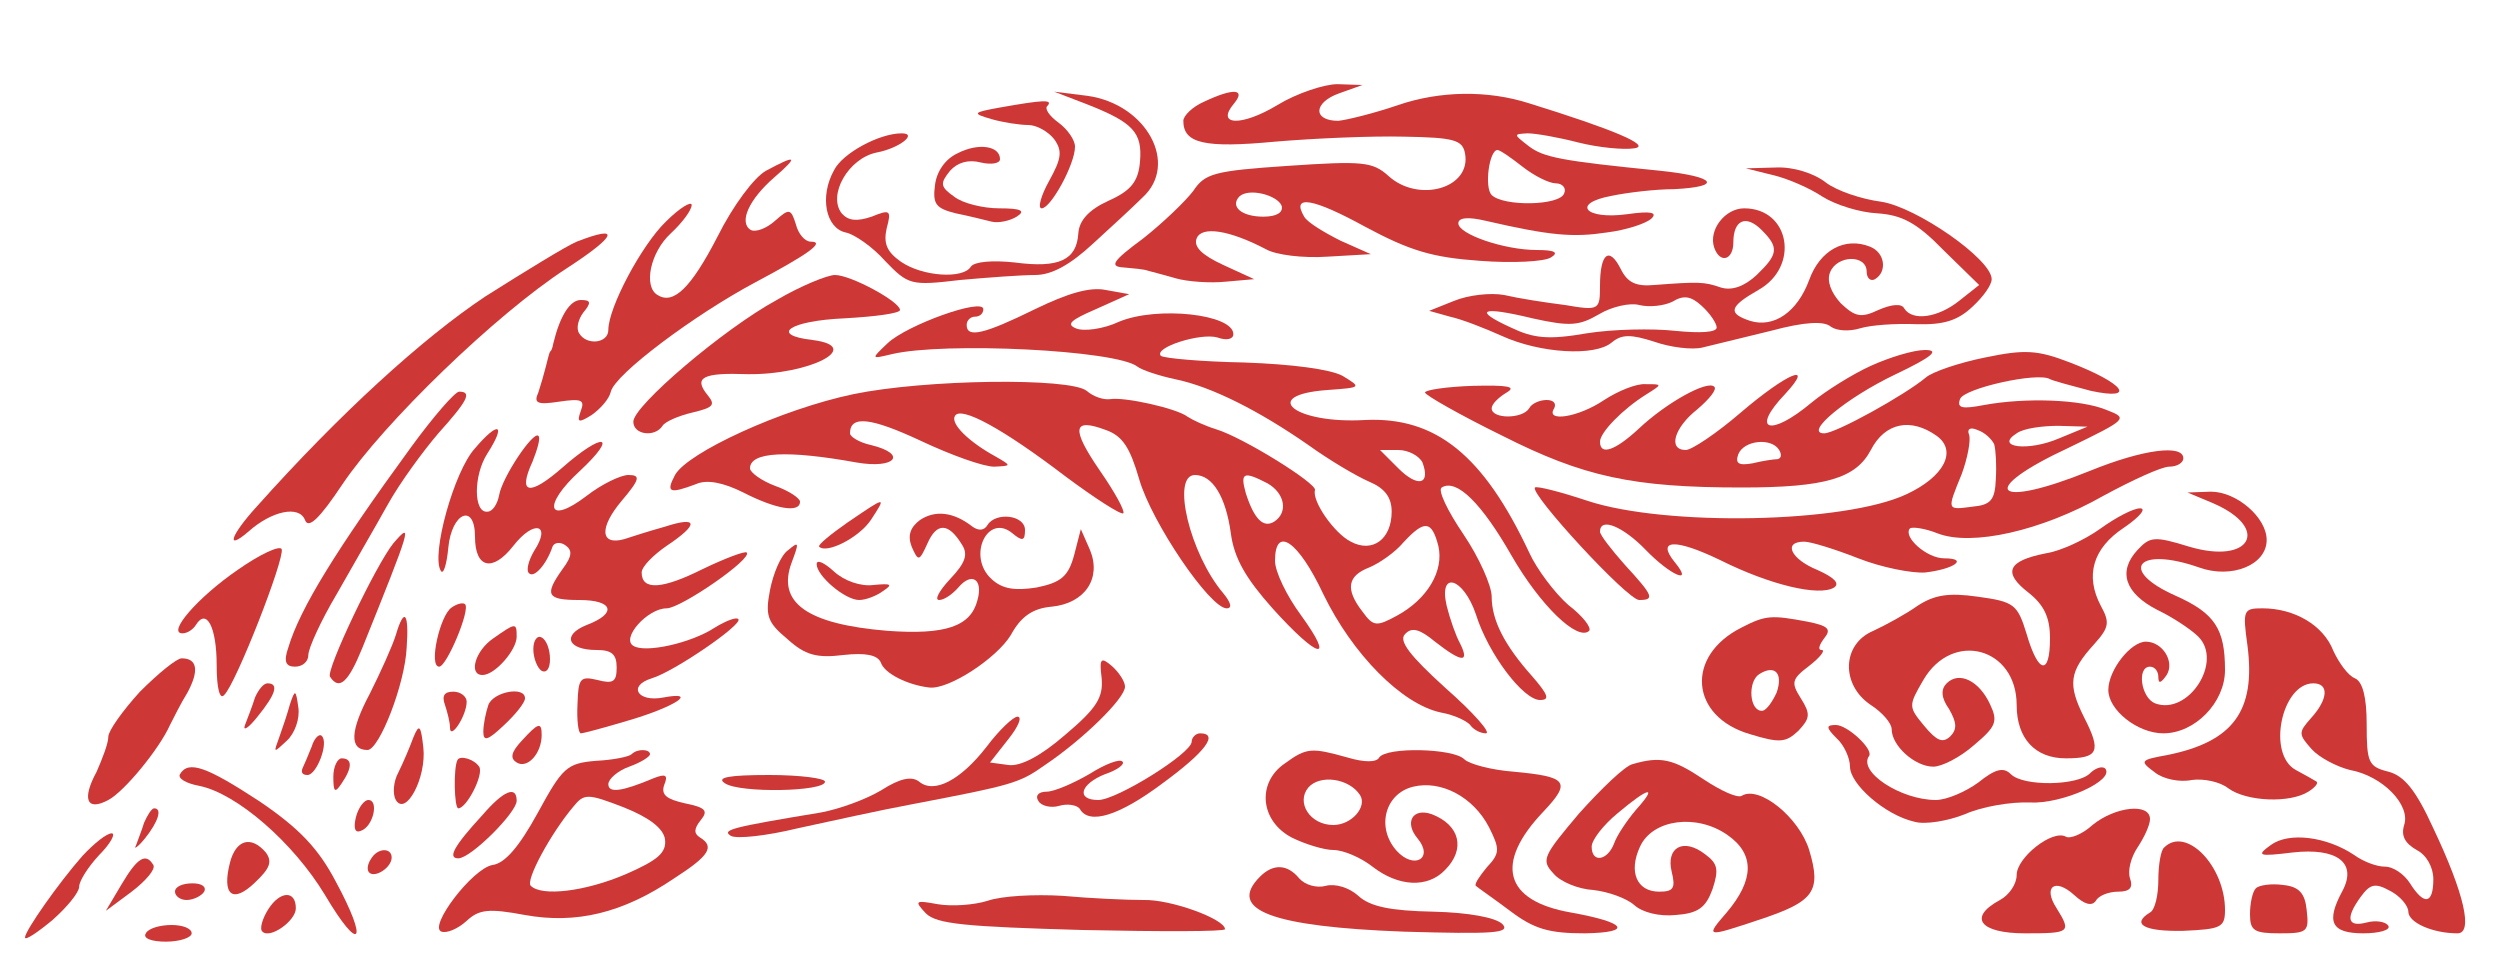 <?xml version="1.0" standalone="no"?>
<!DOCTYPE svg PUBLIC "-//W3C//DTD SVG 20010904//EN"
 "http://www.w3.org/TR/2001/REC-SVG-20010904/DTD/svg10.dtd">
<svg version="1.0" xmlns="http://www.w3.org/2000/svg"
 width="300pt" height="117pt" viewBox="0 0 300 117"
 preserveAspectRatio="xMidYMid meet">
<g transform="translate(0,117) scale(0.1,-0.1)"
fill="#cd3736" stroke="none">
<path d="M1533 1044 c-43 -26 -75 -25 -52 2 14 17 0 19 -36 2 -14 -6 -25 -17
-25 -23 0 -27 25 -33 110 -25 47 4 116 7 155 6 60 -1 70 -4 73 -20 8 -42 -56
-60 -92 -27 -19 17 -31 18 -120 12 -89 -6 -100 -9 -114 -30 -9 -12 -36 -38
-60 -57 -38 -28 -41 -34 -23 -35 11 -1 24 -2 29 -4 4 -1 19 -5 33 -9 14 -4 41
-6 60 -4 l34 3 -37 17 c-26 12 -36 22 -32 32 6 15 39 10 83 -13 12 -7 45 -11
74 -9 l52 3 -36 16 c-20 10 -40 22 -44 29 -16 27 11 22 73 -12 54 -29 81 -37
138 -41 39 -3 77 -1 85 4 10 6 5 9 -17 9 -39 0 -94 19 -94 32 0 7 12 8 33 3
78 -18 105 -20 145 -14 24 3 48 11 54 17 7 7 -1 9 -29 5 -51 -7 -68 13 -19 22
19 4 53 8 75 8 59 3 50 15 -16 22 -120 12 -141 16 -159 30 -18 14 -18 14 -1
15 10 0 38 -5 61 -11 24 -6 54 -9 67 -7 22 3 -26 23 -126 54 -50 16 -107 15
-157 -2 -29 -10 -62 -18 -72 -19 -31 0 -30 22 1 33 l28 10 -30 1 c-16 0 -49
-11 -72 -25z m294 -74 c14 -11 32 -20 40 -20 8 0 13 -6 10 -12 -5 -15 -73 -16
-87 -2 -9 9 -3 54 7 54 3 0 16 -9 30 -20z m-289 -47 c2 -8 -6 -13 -22 -13 -26
0 -40 12 -29 24 11 11 46 2 51 -11z"/>
<path d="M1304 1045 c56 -22 67 -34 64 -69 -2 -24 -11 -35 -38 -47 -24 -11
-35 -24 -36 -39 -2 -32 -23 -42 -76 -35 -27 3 -49 1 -53 -5 -9 -15 -58 -12
-84 6 -17 12 -21 22 -17 40 6 22 4 23 -18 14 -18 -6 -28 -5 -36 4 -17 22 8 66
42 73 27 5 50 23 30 23 -27 0 -71 -24 -81 -44 -18 -32 -10 -70 14 -75 10 -2
32 -17 47 -34 28 -29 31 -30 90 -23 33 3 74 6 90 6 20 0 42 12 70 38 22 20 49
45 59 55 44 40 5 112 -66 122 l-40 5 39 -15z"/>
<path d="M1200 1041 c-33 -6 -34 -7 -10 -14 14 -4 34 -7 44 -7 10 0 24 -8 31
-17 10 -14 9 -23 -6 -50 -10 -18 -14 -33 -9 -33 11 0 40 53 40 74 0 8 -9 21
-20 29 -11 8 -17 17 -13 20 7 8 -6 7 -57 -2z"/>
<path d="M1149 986 c-15 -7 -25 -22 -27 -38 -3 -23 1 -28 25 -34 15 -3 35 -8
43 -10 8 -2 22 1 30 6 11 7 6 10 -21 10 -19 0 -44 6 -54 14 -17 12 -17 16 -5
31 9 10 22 14 37 10 13 -3 23 -1 23 4 0 16 -26 20 -51 7z"/>
<path d="M919 965 c-14 -8 -39 -41 -58 -79 -32 -62 -53 -82 -72 -70 -17 10 -9
51 16 74 14 13 25 28 25 34 0 5 -14 -3 -31 -20 -29 -28 -69 -103 -69 -130 0
-16 -26 -19 -35 -4 -4 6 -1 17 5 25 10 12 9 15 -3 15 -13 0 -25 -19 -33 -52
-1 -5 -2 -9 -4 -10 -1 -2 -3 -10 -5 -18 -2 -8 -6 -22 -9 -31 -6 -13 -1 -15 25
-11 27 4 31 2 26 -11 -5 -14 -3 -15 13 -5 10 7 21 19 23 28 5 21 100 92 173
131 64 34 85 49 67 49 -7 0 -15 9 -18 21 -6 19 -8 19 -25 4 -10 -9 -23 -14
-29 -11 -15 9 -2 37 28 63 30 26 27 28 -10 8z"/>
<path d="M2127 960 c18 -4 45 -16 60 -26 16 -10 45 -19 66 -20 29 -2 47 -11
79 -44 l43 -42 -24 -19 c-25 -20 -56 -25 -66 -9 -3 6 -15 5 -31 -2 -21 -10
-28 -8 -45 8 -12 13 -17 27 -13 37 8 21 44 22 44 1 0 -8 5 -12 10 -9 15 9 12
32 -6 39 -30 12 -60 -4 -73 -40 -14 -38 -42 -58 -71 -49 -27 9 -25 17 10 37
50 28 38 98 -17 98 -23 0 -43 -26 -36 -47 7 -20 23 -15 23 6 0 27 15 34 34 15
21 -21 20 -29 -6 -54 -15 -14 -30 -19 -43 -15 -20 7 -27 7 -80 3 -22 -2 -32 3
-40 19 -14 28 -25 19 -25 -20 0 -29 -1 -30 -42 -23 -24 3 -56 8 -73 12 -16 3
-43 0 -60 -7 l-30 -12 25 -7 c14 -3 42 -14 62 -23 46 -21 112 -25 132 -8 12
10 23 10 51 1 20 -7 46 -10 58 -7 12 3 49 12 82 20 41 11 64 12 72 5 7 -5 22
-6 35 -2 13 4 43 6 67 5 33 -1 50 4 68 21 13 12 23 26 23 33 0 24 -91 87 -133
93 -23 3 -53 13 -66 23 -14 11 -39 19 -60 18 l-36 -1 32 -8z m-67 -183 c0 -6
-20 -7 -50 -4 -27 3 -75 2 -106 -3 -46 -8 -64 -6 -91 7 -46 21 -36 26 26 11
45 -10 56 -9 80 5 15 9 37 14 48 11 12 -3 30 -1 40 4 13 8 22 7 35 -5 10 -9
18 -21 18 -26z"/>
<path d="M692 880 c-12 -5 -61 -35 -110 -66 -75 -50 -174 -140 -274 -252 -31
-34 -38 -54 -10 -30 28 25 61 32 68 14 4 -11 17 1 45 43 49 73 184 204 269
259 60 39 66 53 12 32z"/>
<path d="M932 810 c-64 -35 -172 -127 -172 -146 0 -16 26 -19 35 -5 3 5 19 12
36 16 25 6 28 9 18 21 -17 21 -6 27 48 25 74 -1 141 33 78 41 -52 6 -28 23 38
26 37 2 67 6 67 10 0 10 -59 42 -78 42 -9 0 -41 -13 -70 -30z"/>
<path d="M1242 799 c-61 -30 -82 -35 -82 -19 0 6 5 10 10 10 6 0 10 4 10 9 0
14 -92 -19 -115 -41 -20 -19 -20 -19 5 -13 63 15 270 5 295 -15 5 -4 26 -11
45 -15 44 -9 101 -38 160 -79 25 -18 57 -37 73 -44 19 -8 27 -19 27 -36 0 -33
-23 -50 -49 -36 -20 10 -47 49 -43 62 2 8 -86 63 -119 73 -13 4 -28 11 -34 15
-13 10 -76 24 -93 21 -8 -1 -20 3 -28 10 -20 16 -193 14 -280 -4 -86 -18 -199
-70 -214 -97 -11 -21 -7 -23 25 -11 13 6 33 2 57 -10 39 -20 68 -25 68 -11 0
4 -13 13 -30 19 -16 6 -30 16 -30 21 0 20 45 22 128 7 46 -8 62 10 17 21 -14
3 -25 10 -25 14 0 22 25 19 85 -9 36 -17 75 -31 88 -31 21 1 21 1 2 12 -33 18
-55 40 -49 49 7 12 57 -15 133 -73 35 -26 66 -46 69 -44 2 3 -10 25 -28 51
-35 51 -33 64 7 49 20 -7 29 -21 40 -59 15 -52 85 -155 105 -155 7 0 5 7 -4
18 -40 47 -63 142 -34 142 21 0 37 -26 43 -70 4 -30 18 -54 50 -90 55 -61 76
-66 34 -8 -17 23 -31 52 -31 65 0 43 28 24 58 -40 35 -72 94 -132 141 -142 17
-3 33 -11 36 -16 4 -5 12 -9 18 -9 7 0 -15 25 -48 54 -43 39 -57 57 -49 65 8
9 18 6 36 -9 32 -25 42 -26 30 -2 -5 9 -12 29 -16 45 -10 43 20 34 35 -10 15
-48 57 -103 77 -103 12 0 10 6 -9 28 -34 38 -49 68 -49 96 0 13 -15 47 -34 75
-19 28 -31 53 -26 56 18 11 48 -19 84 -82 34 -59 79 -103 93 -90 3 4 -8 18
-25 31 -16 14 -38 43 -47 63 -55 117 -112 163 -197 159 -84 -5 -128 30 -45 36
41 3 41 3 18 17 -15 8 -61 14 -118 16 -51 1 -96 5 -100 8 -9 10 48 28 68 22
11 -4 19 -2 19 4 0 24 -91 34 -137 15 -19 -9 -43 -12 -52 -8 -12 5 -6 10 24
23 l40 18 -28 5 c-19 4 -46 -4 -85 -23z m465 -184 c10 -27 -6 -30 -29 -7 l-22
22 22 0 c12 0 25 -7 29 -15z m-186 -25 c21 -12 25 -35 8 -46 -13 -8 -24 3 -34
34 -7 25 -3 27 26 12z m205 -75 c7 -30 -13 -64 -50 -84 -24 -13 -28 -13 -41 5
-21 27 -18 43 8 53 12 5 31 18 41 30 25 27 34 27 42 -4z"/>
<path d="M2245 731 c-22 -10 -54 -30 -71 -44 -50 -42 -74 -34 -32 10 37 40 2
25 -53 -22 -29 -25 -59 -45 -66 -45 -22 0 -14 27 14 49 14 12 24 24 20 27 -8
8 -57 -19 -90 -50 -29 -27 -47 -33 -47 -16 0 11 27 39 56 57 19 12 19 12 -1
12 -11 1 -33 -8 -50 -19 -31 -21 -71 -27 -60 -10 3 6 -1 10 -9 10 -8 0 -18 -4
-21 -10 -8 -13 -45 -13 -45 0 0 5 8 13 18 19 12 7 2 9 -40 8 -32 -1 -58 -5
-58 -8 0 -3 42 -27 93 -52 97 -49 156 -62 287 -62 101 0 137 11 155 45 17 33
48 39 79 17 25 -18 9 -49 -36 -70 -74 -35 -289 -39 -383 -8 -33 11 -61 18 -63
16 -7 -7 111 -135 125 -135 19 0 17 5 -17 42 -16 18 -30 36 -30 40 0 18 28 6
55 -22 29 -30 58 -43 35 -15 -23 28 0 29 54 3 60 -30 119 -44 137 -33 7 5 0
12 -20 21 -32 13 -42 34 -16 34 8 0 37 -9 65 -20 28 -11 64 -18 80 -17 35 4
53 17 23 17 -21 0 -50 26 -41 36 3 2 18 0 33 -6 41 -16 125 3 199 45 35 19 70
35 79 35 10 0 17 5 17 10 0 17 -48 11 -112 -15 -116 -47 -137 -24 -25 28 70
34 71 35 45 45 -31 13 -98 15 -147 6 -26 -5 -33 -4 -29 7 4 13 94 33 108 24 4
-2 26 -8 49 -14 56 -12 40 9 -25 34 -39 15 -54 16 -102 6 -30 -6 -63 -17 -71
-24 -25 -21 -108 -67 -122 -67 -25 0 27 43 86 71 44 21 53 29 35 29 -14 0 -43
-9 -65 -19z m148 -94 c2 -7 3 -25 2 -42 -1 -25 -6 -31 -28 -33 -31 -4 -31 -5
-13 39 7 19 11 40 9 47 -3 7 1 10 10 6 9 -3 17 -11 20 -17z m78 7 c-37 -16
-78 -11 -51 6 8 6 31 9 50 9 l35 -1 -34 -14z m-336 -14 c3 -5 3 -10 -2 -11 -4
0 -18 -2 -30 -5 -17 -3 -21 0 -17 11 7 17 40 20 49 5z"/>
<path d="M493 633 c-89 -122 -133 -193 -147 -240 -6 -17 -3 -23 8 -23 9 0 16
6 16 14 0 8 15 41 34 73 18 32 46 80 61 107 15 27 43 65 61 86 35 39 41 50 25
50 -5 0 -31 -30 -58 -67z"/>
<path d="M570 632 c-25 -27 -53 -128 -41 -147 3 -5 7 7 9 28 4 42 32 54 32 13
0 -38 21 -43 46 -11 25 32 46 26 25 -6 -7 -12 -10 -24 -6 -27 6 -6 21 11 28
32 2 5 9 6 15 2 9 -6 9 -13 -3 -29 -22 -31 -19 -37 20 -37 41 0 46 -16 9 -30
-30 -12 -23 -30 12 -30 18 0 24 -5 24 -21 0 -17 -4 -20 -23 -15 -21 5 -23 2
-24 -29 -1 -19 1 -35 4 -35 3 0 29 7 59 16 54 16 83 35 40 27 -31 -6 -43 14
-14 23 27 8 110 65 104 71 -2 3 -15 -2 -28 -10 -29 -19 -84 -31 -98 -22 -15 9
17 45 40 45 17 0 104 60 96 67 -2 2 -26 -7 -53 -20 -48 -24 -73 -26 -73 -4 0
7 14 21 30 32 39 26 38 36 -2 23 -18 -5 -40 -12 -49 -15 -29 -8 -30 14 -3 46
22 26 23 31 8 31 -9 0 -32 -11 -50 -25 -47 -36 -54 -12 -8 30 47 44 28 47 -21
4 -40 -35 -54 -32 -36 7 6 15 10 29 7 31 -6 6 -43 -49 -47 -71 -2 -11 -8 -20
-14 -20 -17 -2 -17 44 0 70 23 36 13 39 -15 6z"/>
<path d="M2656 566 c69 -30 45 -74 -29 -52 -42 13 -47 12 -62 -4 -24 -26 -15
-52 24 -72 19 -9 41 -24 49 -32 30 -30 -12 -95 -52 -80 -17 7 -22 44 -6 44 6
0 10 -6 10 -12 0 -9 3 -8 10 2 10 16 -5 40 -25 40 -18 0 -45 -34 -45 -58 0
-24 35 -52 66 -52 38 0 74 37 74 76 0 49 -12 68 -59 89 -70 31 -46 60 28 34
39 -14 81 3 81 33 0 27 -36 58 -67 58 l-28 -1 31 -13z"/>
<path d="M1017 543 c-20 -14 -36 -27 -34 -29 9 -9 48 11 62 32 19 29 19 29
-28 -3z"/>
<path d="M1104 546 c-12 -9 -15 -19 -10 -32 8 -18 9 -18 19 4 11 25 25 25 41
-1 8 -12 5 -22 -14 -42 -13 -14 -19 -25 -13 -25 6 0 16 7 23 15 16 19 30 10
23 -15 -8 -32 -39 -42 -108 -37 -97 8 -133 34 -115 82 9 24 9 26 -4 15 -9 -6
-18 -28 -22 -48 -6 -31 -3 -39 21 -59 21 -19 35 -23 67 -19 27 3 41 0 45 -9 4
-13 32 -27 58 -30 23 -3 81 35 98 63 12 22 26 32 49 34 40 4 60 34 46 68 l-11
25 -8 -31 c-7 -26 -16 -33 -45 -39 -26 -4 -41 -2 -54 10 -30 27 -5 80 25 55
12 -10 15 -9 15 4 0 18 -35 22 -45 6 -4 -7 -11 -7 -18 -2 -23 18 -45 20 -63 8z"/>
<path d="M2521 536 c-18 -13 -47 -27 -66 -30 -46 -9 -52 -23 -21 -47 19 -15
26 -30 26 -55 0 -45 -14 -43 -28 5 -11 36 -15 39 -59 45 -35 5 -52 2 -72 -11
-14 -10 -38 -23 -53 -30 -38 -16 -39 -65 -3 -89 14 -9 25 -22 25 -29 0 -20 28
-45 50 -45 10 0 32 11 49 26 26 22 29 28 19 49 -13 28 -37 40 -52 25 -7 -7 -7
-17 3 -31 9 -16 10 -24 1 -33 -9 -8 -16 -5 -31 13 -19 23 -19 24 -1 55 35 60
112 39 112 -30 0 -40 22 -64 59 -64 39 0 43 8 22 49 -20 40 -18 55 12 88 18
20 19 26 8 46 -19 36 -10 69 28 94 19 13 27 23 19 23 -8 0 -29 -11 -47 -24z"/>
<path d="M472 518 c-21 -26 -81 -152 -76 -160 11 -17 22 -7 39 35 58 144 61
153 37 125z"/>
<path d="M285 486 c-48 -33 -85 -76 -66 -76 6 0 13 5 16 10 13 21 25 -3 25
-48 0 -29 4 -42 9 -36 14 13 73 164 69 175 -2 5 -26 -6 -53 -25z"/>
<path d="M980 493 c0 -14 34 -43 51 -43 8 0 21 5 29 11 12 8 9 9 -12 7 -15 -2
-35 5 -47 16 -12 11 -21 15 -21 9z"/>
<path d="M542 441 c-14 -9 -28 -71 -15 -71 9 0 38 69 31 75 -2 2 -9 1 -16 -4z"/>
<path d="M2697 395 c10 -78 -17 -115 -96 -131 -33 -6 -34 -7 -15 -21 10 -8 30
-12 44 -9 14 2 34 -2 44 -10 22 -16 74 -18 96 -4 8 5 12 10 10 12 -3 2 -14 8
-25 14 -35 19 -17 104 21 104 19 0 18 -19 -3 -42 -15 -17 -15 -19 1 -37 9 -10
30 -21 46 -25 39 -7 73 -42 65 -66 -4 -13 1 -22 15 -30 12 -6 20 -21 20 -35 0
-30 -11 -32 -28 -5 -7 11 -20 20 -30 20 -10 0 -26 6 -37 14 -33 22 -78 28
-100 12 -18 -13 -15 -14 26 -9 53 6 78 -12 60 -46 -20 -37 -14 -51 25 -51 19
0 33 4 30 9 -3 5 -15 7 -26 4 -23 -6 -26 5 -7 31 11 15 17 17 35 7 12 -6 22
-18 22 -25 0 -13 29 -26 59 -26 19 0 8 48 -29 126 -21 46 -35 63 -54 68 -24 6
-26 11 -26 57 0 33 -5 51 -14 55 -8 3 -19 18 -26 33 -12 31 -47 51 -85 51 -23
0 -24 -2 -18 -45z"/>
<path d="M475 408 c-4 -13 -18 -44 -31 -70 -24 -45 -25 -68 -3 -68 14 0 45 79
47 123 3 42 -3 49 -13 15z"/>
<path d="M2090 417 c-68 -34 -62 -107 10 -128 36 -11 43 -10 58 4 14 15 15 20
3 39 -12 19 -11 23 10 39 13 10 20 19 15 19 -5 0 -3 6 3 14 9 11 5 15 -20 20
-43 8 -50 8 -79 -7z m42 -78 c-5 -11 -12 -21 -17 -22 -16 -1 -18 35 -4 44 19
12 29 1 21 -22z"/>
<path d="M592 404 c-22 -15 -30 -44 -13 -44 15 0 41 30 41 46 0 17 -1 17 -28
-2z"/>
<path d="M640 391 c0 -11 5 -23 10 -26 6 -3 10 3 10 14 0 11 -4 23 -10 26 -5
3 -10 -3 -10 -14z"/>
<path d="M168 340 c-21 -23 -38 -47 -38 -54 0 -8 -7 -26 -14 -42 -18 -33 -12
-48 14 -34 19 10 61 61 74 90 4 8 13 26 21 39 14 26 12 41 -7 41 -6 0 -28 -18
-50 -40z"/>
<path d="M1322 356 c2 -23 -6 -36 -44 -68 -30 -26 -54 -38 -68 -36 l-22 3 22
28 c12 15 17 27 11 27 -5 0 -22 -16 -37 -36 -31 -40 -63 -57 -81 -42 -9 7 -23
4 -45 -10 -18 -11 -51 -23 -73 -27 -109 -18 -119 -21 -108 -28 7 -4 43 0 80 9
37 8 100 22 138 29 120 23 128 25 159 47 46 31 96 80 96 94 0 6 -7 17 -16 25
-13 11 -15 9 -12 -15z"/>
<path d="M306 333 c-3 -10 -9 -25 -12 -33 -3 -8 4 -4 15 10 22 27 26 40 12 40
-5 0 -11 -8 -15 -17z"/>
<path d="M348 325 c-3 -11 -9 -29 -13 -40 -7 -19 -7 -19 9 -4 10 9 16 27 14
40 -3 22 -4 22 -10 4z"/>
<path d="M534 324 c3 -9 6 -21 6 -27 0 -16 20 14 20 31 0 6 -7 12 -16 12 -11
0 -14 -5 -10 -16z"/>
<path d="M586 324 c-3 -9 -6 -23 -6 -32 0 -12 5 -11 25 8 14 13 25 27 25 32 0
15 -38 8 -44 -8z"/>
<path d="M496 285 c-4 -11 -12 -30 -18 -42 -6 -11 -7 -26 -3 -33 12 -20 37 27
33 63 -3 27 -5 29 -12 12z"/>
<path d="M626 281 c-13 -14 -14 -21 -6 -26 13 -8 30 11 30 33 0 16 -4 15 -24
-7z"/>
<path d="M2204 284 c9 -8 16 -24 16 -34 0 -21 42 -58 77 -66 13 -4 41 1 61 9
20 9 55 15 78 14 39 -2 103 27 90 41 -4 3 -12 0 -18 -6 -15 -15 -80 -16 -95
-1 -9 9 -19 6 -39 -10 -15 -11 -38 -21 -51 -21 -42 0 -94 34 -80 53 5 8 -26
37 -40 37 -12 0 -12 -3 1 -16z"/>
<path d="M374 274 c-4 -10 -9 -22 -11 -26 -2 -5 0 -8 6 -8 11 0 26 39 17 47
-3 3 -9 -3 -12 -13z"/>
<path d="M1430 280 c0 -14 -90 -70 -112 -70 -27 0 -22 19 8 31 15 5 24 12 21
15 -3 4 -21 -3 -40 -15 -19 -11 -42 -21 -51 -21 -10 0 -14 -5 -10 -11 3 -6 15
-9 25 -6 10 3 22 1 25 -4 11 -19 47 -8 99 31 52 38 68 60 45 60 -5 0 -10 -5
-10 -10z"/>
<path d="M758 265 c-3 -3 -22 -7 -43 -8 -35 -3 -40 -8 -70 -63 -22 -40 -39
-60 -54 -62 -24 -4 -78 -75 -61 -80 6 -2 19 3 30 13 15 14 27 15 70 7 61 -11
117 2 179 44 42 27 49 38 31 49 -8 5 -7 11 1 21 9 11 6 15 -19 20 -22 5 -29
10 -25 22 5 12 2 14 -13 8 -38 -16 -54 -18 -54 -7 0 6 11 16 25 21 14 5 25 12
25 15 0 6 -15 7 -22 0z m40 -102 c2 -16 -8 -25 -47 -42 -49 -21 -101 -27 -114
-14 -7 6 24 63 51 95 13 16 17 16 61 -1 30 -12 47 -25 49 -38z"/>
<path d="M1542 254 c-34 -23 -30 -69 8 -89 16 -8 39 -15 50 -15 12 0 33 -9 47
-20 31 -24 66 -26 87 -4 25 25 18 54 -16 67 -23 8 -33 -10 -17 -29 20 -24 -4
-38 -25 -15 -25 28 -14 69 20 77 33 8 72 -12 91 -49 13 -26 13 -31 -3 -48 -9
-11 -15 -20 -13 -22 2 -2 21 -15 41 -30 29 -22 47 -27 90 -27 58 1 50 13 -17
25 -80 14 -92 59 -33 121 34 36 29 42 -36 48 -26 2 -53 9 -59 15 -13 13 -93
15 -102 2 -3 -6 -18 -6 -38 0 -43 12 -49 12 -75 -7z m90 -38 c9 -14 -10 -36
-32 -36 -28 0 -45 27 -30 45 14 16 49 11 62 -9z"/>
<path d="M400 238 c0 -19 2 -20 10 -8 13 19 13 30 0 30 -5 0 -10 -10 -10 -22z"/>
<path d="M549 258 c-5 -9 -4 -58 1 -58 10 0 31 41 25 50 -6 9 -23 14 -26 8z"/>
<path d="M1959 253 c-9 -2 -37 -29 -64 -59 -43 -51 -46 -56 -31 -72 8 -10 30
-19 48 -20 18 -2 40 -10 49 -18 10 -9 30 -14 50 -12 27 2 36 9 44 31 8 24 6
31 -9 42 -26 20 -47 8 -40 -21 5 -20 2 -24 -15 -24 -27 0 -37 24 -23 54 15 33
68 40 105 14 33 -23 32 -54 -1 -93 -26 -30 -25 -30 38 -9 67 22 76 34 61 84
-12 39 -60 78 -81 65 -5 -3 -25 6 -46 20 -36 24 -51 28 -85 18z m4 -55 c-11
-13 -23 -31 -26 -40 -8 -21 -27 -24 -27 -4 0 8 14 26 31 40 38 32 49 34 22 4z"/>
<path d="M216 241 c-3 -5 7 -11 23 -14 45 -9 113 -68 151 -131 42 -71 53 -58
13 16 -21 40 -44 64 -91 96 -64 42 -86 50 -96 33z"/>
<path d="M870 230 c18 -12 120 -10 120 2 0 4 -30 8 -67 8 -49 0 -64 -3 -53
-10z"/>
<path d="M579 192 c-35 -38 -42 -52 -29 -52 15 0 70 55 70 69 0 19 -16 12 -41
-17z"/>
<path d="M427 189 c-3 -13 -1 -19 6 -16 15 5 22 37 9 37 -5 0 -12 -9 -15 -21z"/>
<path d="M173 183 c-3 -10 -8 -22 -10 -28 -3 -5 3 -1 11 9 16 20 21 36 11 36
-3 0 -8 -8 -12 -17z"/>
<path d="M2511 180 c-12 -11 -27 -17 -32 -14 -16 9 -59 -25 -59 -46 0 -11 -9
-24 -20 -30 -39 -21 -24 -40 30 -40 54 0 56 1 38 30 -17 26 -2 37 21 16 12
-11 21 -14 26 -7 3 6 15 11 27 11 14 0 18 5 14 16 -3 9 1 25 9 37 8 12 15 27
15 34 0 20 -42 15 -69 -7z"/>
<path d="M99 143 c-29 -33 -69 -90 -69 -98 0 -4 15 6 33 21 17 15 32 33 32 40
0 7 11 24 24 38 14 14 20 26 15 26 -6 0 -21 -12 -35 -27z"/>
<path d="M276 135 c-10 -39 3 -50 30 -24 18 17 21 25 13 36 -18 21 -36 15 -43
-12z"/>
<path d="M2597 153 c-4 -3 -7 -21 -7 -39 0 -18 -4 -36 -10 -39 -23 -14 -7 -23
40 -22 45 2 50 4 50 25 0 53 -47 101 -73 75z"/>
<path d="M445 139 c-4 -6 -5 -13 -2 -16 7 -7 27 6 27 18 0 12 -17 12 -25 -2z"/>
<path d="M146 109 l-19 -32 31 23 c17 13 29 27 26 32 -9 15 -19 9 -38 -23z"/>
<path d="M1512 118 c-40 -40 14 -60 173 -66 106 -3 128 -2 118 9 -8 8 -41 14
-83 15 -51 1 -76 6 -90 19 -11 10 -28 15 -39 12 -11 -3 -25 1 -32 9 -14 17
-31 18 -47 2z"/>
<path d="M210 100 c0 -5 6 -10 14 -10 8 0 18 5 21 10 3 6 -3 10 -14 10 -12 0
-21 -4 -21 -10z"/>
<path d="M2707 104 c-4 -4 -7 -18 -7 -31 0 -20 5 -23 36 -23 33 0 35 2 32 28
-2 20 -9 28 -28 30 -14 2 -29 0 -33 -4z"/>
<path d="M322 79 c-7 -11 -11 -24 -7 -27 9 -9 40 13 40 28 0 22 -19 21 -33 -1z"/>
<path d="M1185 89 c-16 -5 -43 -7 -60 -4 -27 5 -28 4 -14 -11 13 -13 48 -16
188 -20 94 -2 171 -2 171 1 0 12 -65 36 -98 35 -20 0 -64 2 -97 5 -33 2 -73 0
-90 -6z"/>
<path d="M175 50 c-4 -6 7 -10 24 -10 17 0 31 5 31 10 0 6 -11 10 -24 10 -14
0 -28 -4 -31 -10z"/>
</g>
</svg>
